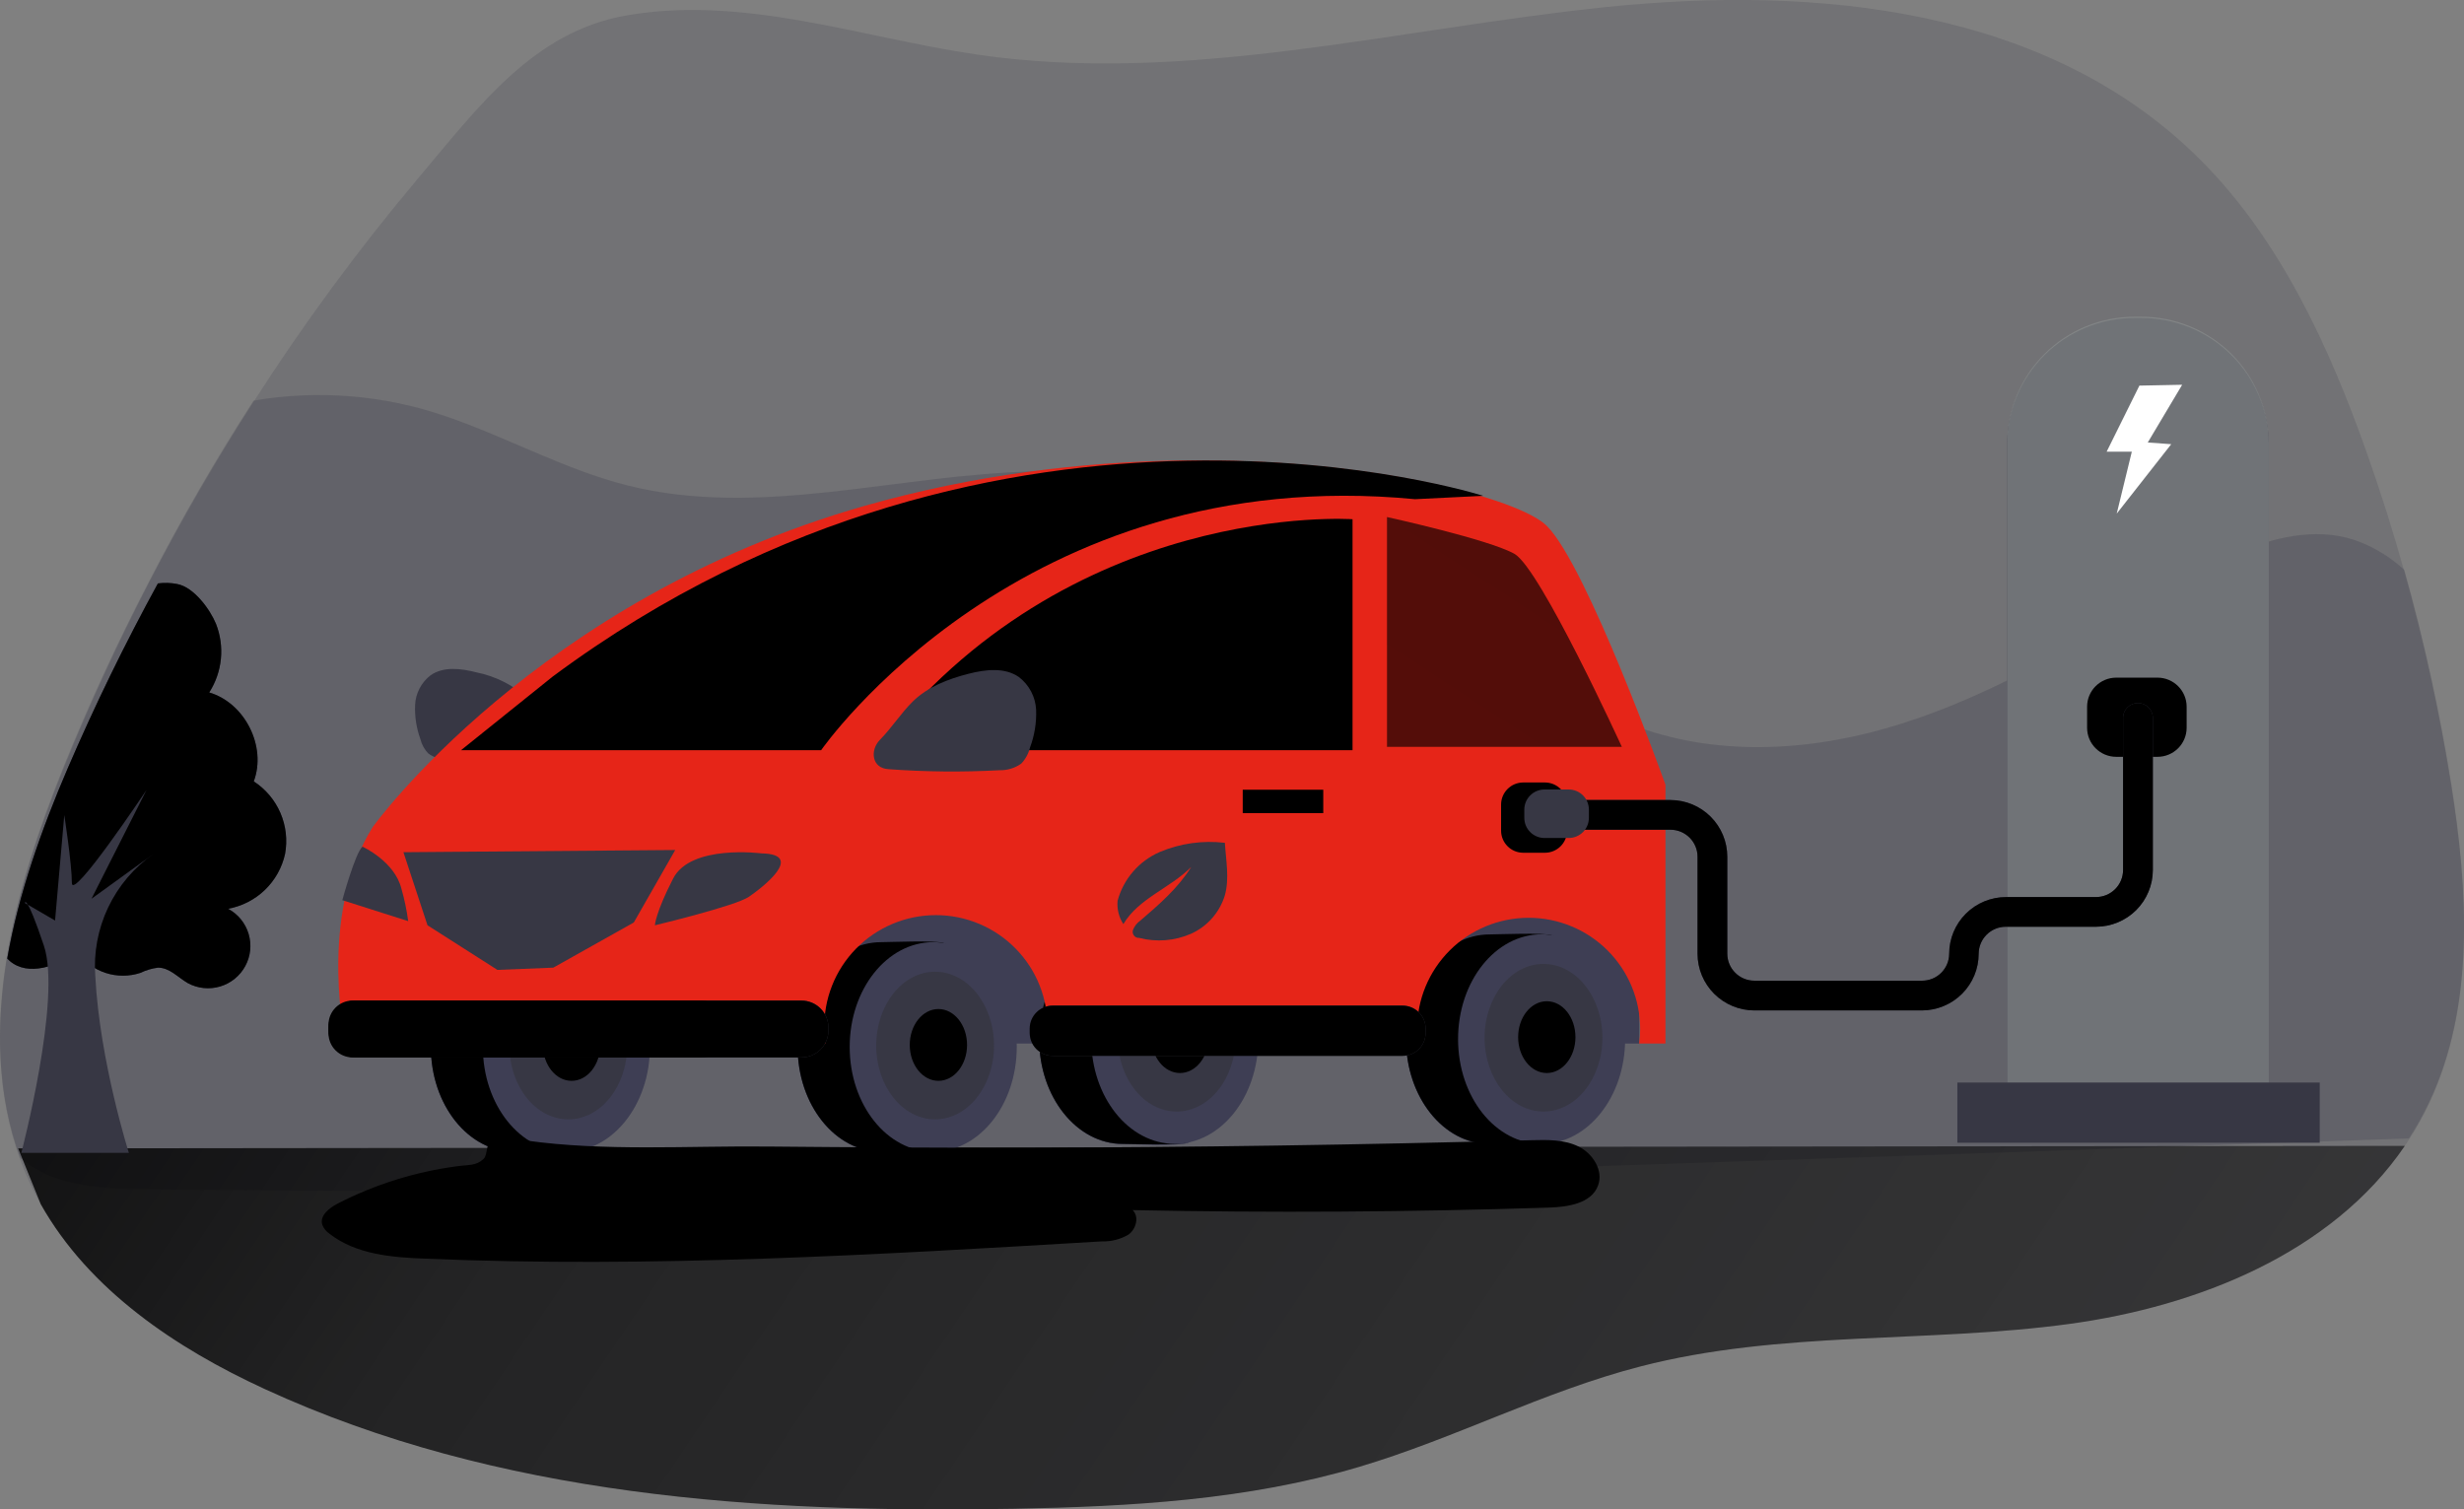 <svg width="529" height="324" viewBox="0 0 529 324" fill="none" xmlns="http://www.w3.org/2000/svg">
<rect x="0" y="0" width="529" height="324" fill="#808080" stroke="none"/>
<g clip-path="url(#clip0)">
<path opacity="0.18" d="M521.509 236.906C520.252 239.587 518.805 242.176 517.18 244.653C516.904 245.111 516.603 245.556 516.301 245.961C500.558 269.07 471.696 280.427 444.435 284.17C413.762 288.37 382.211 285.544 352.142 293.329C331.506 298.655 312.247 308.809 291.794 314.88C267.813 322.012 242.664 323.399 217.764 323.87C163.083 324.878 106.96 321.253 56.819 298.158C37.888 289.443 19.18 276.999 8.751 258.484C7.515 256.305 6.411 254.055 5.445 251.745C5.038 250.79 4.657 249.821 4.303 248.853C-5.431 222.16 2.939 191.54 13.644 165.004C24.763 137.548 38.422 111.186 54.444 86.258C65.101 69.63 76.819 53.703 89.525 38.576C102.644 23.031 114.451 6.779 134.523 3.311C159.895 -1.085 184.887 8.1 209.813 11.725C254.641 18.268 299.771 6.164 344.835 1.519C389.899 -3.127 439.83 1.519 472.628 34.545C489.407 51.412 499.928 74.049 508.049 96.974C511.04 105.41 513.743 113.95 516.157 122.595C520.379 137.631 523.734 152.896 526.206 168.314C529.879 191.305 531.375 216.049 521.509 236.906Z" fill="#373744"/>
<path opacity="0.25" d="M521.509 236.654C520.251 239.335 518.805 241.923 517.18 244.4C477.035 245.77 436.882 247.152 396.72 248.548C274.831 252.696 152.916 256.923 30.987 255.313C21.804 255.195 11.873 254.777 4.605 248.771C4.515 248.685 4.418 248.606 4.316 248.535C-0.682 234.835 -0.931 220.101 1.469 205.354C3.752 191.432 8.422 177.561 13.644 164.633C19.145 151.06 25.267 137.787 32.011 124.815C38.867 111.495 46.345 98.558 54.444 86.005C68.303 83.63 82.54 84.8 95.822 89.407C108.941 93.908 121.312 100.844 134.733 104.219C163.319 111.39 193.034 101.746 222.394 101.197C252.374 100.782 281.741 109.681 306.422 126.66C320.328 136.199 332.909 148.277 348.285 154.78C366.153 162.343 386.409 161.65 404.972 156.337C423.536 151.025 440.722 141.381 457.449 131.24C470.922 123.049 490.522 109.99 506.724 116.376C510.216 117.772 513.421 119.794 516.183 122.342C520.405 137.378 523.76 152.643 526.232 168.062C529.879 191.052 531.375 215.796 521.509 236.654Z" fill="#373744"/>
<path d="M516.301 246C500.558 269.108 471.696 280.466 444.435 284.208C413.762 288.409 382.211 285.582 352.142 293.368C331.506 298.693 312.247 308.847 291.794 314.919C267.813 322.05 242.663 323.437 217.763 323.908C163.083 324.916 106.96 321.291 56.819 298.196C37.888 289.482 19.18 277.038 8.751 258.522L3.896 246.536L516.301 246Z" fill="url(#paint0_linear)"/>
<path d="M351.932 191.461H167.767V224.03H351.932V191.461Z" fill="#3E3E54"/>
<path d="M351.932 191.461H167.767V224.03H351.932V191.461Z" fill="url(#paint1_linear)"/>
<path d="M113.139 149.759C110.061 147.021 106.307 145.151 102.263 144.342C98.997 143.504 95.245 143.033 92.463 144.957C91.472 145.713 90.66 146.677 90.082 147.78C89.504 148.883 89.175 150.099 89.118 151.342C89.015 153.826 89.398 156.306 90.246 158.644C90.527 159.821 91.121 160.902 91.965 161.771C93.18 162.649 94.649 163.108 96.15 163.08C103.327 163.466 110.522 163.4 117.691 162.883C120.971 162.713 121.365 159.22 119.397 157.191C117.075 154.81 115.382 152.049 113.139 149.759Z" fill="#373744"/>
<path d="M113.257 149.916C110.195 147.197 106.465 145.337 102.447 144.525C99.167 143.687 95.415 143.216 92.647 145.14C91.658 145.896 90.845 146.858 90.266 147.958C89.686 149.058 89.352 150.271 89.288 151.512C89.19 154.001 89.578 156.485 90.43 158.827C90.714 160.003 91.307 161.083 92.148 161.954C93.367 162.826 94.834 163.284 96.333 163.263C103.511 163.644 110.706 163.574 117.875 163.053C121.142 162.883 121.535 159.402 119.58 157.374C117.311 155.006 115.566 152.193 113.257 149.916Z" fill="url(#paint2_linear)"/>
<path d="M207.123 224.763C207.123 234.616 210.219 243.945 203.188 247.007C201.351 247.792 191.249 247.282 189.203 247.282C179.298 247.282 171.256 237.207 171.256 224.789C171.256 212.371 179.298 202.296 189.203 202.296C191.053 202.296 201.285 201.929 202.965 202.583C210.219 205.397 207.123 214.661 207.123 224.763Z" fill="#3E3E54"/>
<path d="M207.123 224.763C207.123 234.616 210.219 243.946 203.188 247.007C201.351 247.793 191.249 247.282 189.203 247.282C179.298 247.282 171.256 237.207 171.256 224.789C171.256 212.371 179.298 202.296 189.203 202.296C191.053 202.296 201.718 201.995 203.398 202.649C210.705 205.475 207.123 214.661 207.123 224.763Z" fill="#3E3E54"/>
<path d="M207.124 224.763C207.124 234.616 209.944 243.828 202.899 246.876C201.076 247.661 191.237 247.256 189.19 247.256C179.285 247.256 171.243 237.18 171.243 224.763C171.243 212.345 179.285 202.269 189.19 202.269C191.04 202.269 200.997 201.824 202.637 202.479C209.944 205.318 207.124 214.661 207.124 224.763Z" fill="url(#paint3_linear)"/>
<path d="M200.355 247.256C210.259 247.256 218.288 237.186 218.288 224.763C218.288 212.34 210.259 202.27 200.355 202.27C190.45 202.27 182.421 212.34 182.421 224.763C182.421 237.186 190.45 247.256 200.355 247.256Z" fill="#3E3E54"/>
<path d="M200.761 240.308C207.746 240.308 213.408 233.213 213.408 224.462C213.408 215.71 207.746 208.616 200.761 208.616C193.776 208.616 188.114 215.71 188.114 224.462C188.114 233.213 193.776 240.308 200.761 240.308Z" fill="#373744"/>
<path d="M201.469 232.038C204.867 232.038 207.622 228.587 207.622 224.331C207.622 220.074 204.867 216.624 201.469 216.624C198.071 216.624 195.316 220.074 195.316 224.331C195.316 228.587 198.071 232.038 201.469 232.038Z" fill="url(#paint4_linear)"/>
<path d="M337.738 223.088C337.738 232.941 340.821 242.271 333.802 245.332C331.965 246.118 321.85 245.607 319.817 245.607C309.899 245.607 301.87 235.532 301.87 223.114C301.87 210.696 309.925 200.608 319.804 200.608C321.654 200.608 331.873 200.241 333.566 200.896C340.873 203.722 337.738 212.986 337.738 223.088Z" fill="#3E3E54"/>
<path d="M337.738 223.088C337.738 232.941 340.821 242.271 333.802 245.332C331.965 246.118 321.85 245.607 319.817 245.607C309.899 245.607 301.87 235.532 301.87 223.114C301.87 210.696 309.925 200.608 319.804 200.608C321.654 200.608 332.319 200.307 333.999 200.961C341.319 203.787 337.738 212.986 337.738 223.088Z" fill="#3E3E54"/>
<path d="M337.737 223.088C337.737 232.941 340.558 242.153 333.513 245.188C331.689 245.987 321.837 245.581 319.803 245.581C309.885 245.581 301.856 235.505 301.856 223.088C301.856 210.67 309.925 200.607 319.803 200.607C321.653 200.607 331.61 200.163 333.25 200.817C340.558 203.643 337.737 212.986 337.737 223.088Z" fill="url(#paint5_linear)"/>
<path d="M330.968 245.568C340.872 245.568 348.902 235.497 348.902 223.075C348.902 210.652 340.872 200.581 330.968 200.581C321.063 200.581 313.034 210.652 313.034 223.075C313.034 235.497 321.063 245.568 330.968 245.568Z" fill="#3E3E54"/>
<path d="M331.374 238.633C338.359 238.633 344.021 231.538 344.021 222.787C344.021 214.035 338.359 206.941 331.374 206.941C324.39 206.941 318.728 214.035 318.728 222.787C318.728 231.538 324.39 238.633 331.374 238.633Z" fill="#373744"/>
<path d="M332.083 230.363C335.481 230.363 338.235 226.912 338.235 222.656C338.235 218.399 335.481 214.949 332.083 214.949C328.684 214.949 325.93 218.399 325.93 222.656C325.93 226.912 328.684 230.363 332.083 230.363Z" fill="url(#paint6_linear)"/>
<path d="M128.37 224.763C128.37 234.616 131.466 243.945 124.434 247.007C122.611 247.792 112.496 247.282 110.449 247.282C100.544 247.282 92.516 237.207 92.516 224.789C92.516 212.371 100.544 202.296 110.449 202.296C112.299 202.296 122.532 201.929 124.211 202.583C131.505 205.397 128.37 214.661 128.37 224.763Z" fill="#3E3E54"/>
<path d="M128.37 224.763C128.37 234.616 131.466 243.946 124.434 247.007C122.611 247.793 112.496 247.282 110.449 247.282C100.544 247.282 92.516 237.207 92.516 224.789C92.516 212.371 100.544 202.296 110.449 202.296C112.299 202.296 122.978 201.995 124.657 202.649C131.952 205.475 128.37 214.661 128.37 224.763Z" fill="#3E3E54"/>
<path d="M128.37 224.763C128.37 234.616 131.191 243.828 124.146 246.876C122.323 247.661 112.483 247.256 110.437 247.256C100.532 247.256 92.503 237.18 92.503 224.763C92.503 212.345 100.532 202.269 110.437 202.269C112.286 202.269 122.244 201.824 123.884 202.479C131.204 205.318 128.37 214.661 128.37 224.763Z" fill="url(#paint7_linear)"/>
<path d="M121.601 247.256C131.505 247.256 139.535 237.186 139.535 224.763C139.535 212.34 131.505 202.27 121.601 202.27C111.696 202.27 103.667 212.34 103.667 224.763C103.667 237.186 111.696 247.256 121.601 247.256Z" fill="#3E3E54"/>
<path d="M122.007 240.308C128.992 240.308 134.654 233.213 134.654 224.462C134.654 215.71 128.992 208.616 122.007 208.616C115.023 208.616 109.36 215.71 109.36 224.462C109.36 233.213 115.023 240.308 122.007 240.308Z" fill="#373744"/>
<path d="M122.715 232.038C126.113 232.038 128.868 228.587 128.868 224.331C128.868 220.074 126.113 216.624 122.715 216.624C119.317 216.624 116.562 220.074 116.562 224.331C116.562 228.587 119.317 232.038 122.715 232.038Z" fill="url(#paint8_linear)"/>
<path d="M258.984 223.088C258.984 232.941 262.08 242.271 255.048 245.332C253.211 246.118 243.11 245.607 241.063 245.607C231.158 245.607 223.116 235.532 223.116 223.114C223.116 210.696 231.211 200.608 241.05 200.608C242.9 200.608 253.133 200.241 254.812 200.896C262.119 203.722 258.984 212.986 258.984 223.088Z" fill="#3E3E54"/>
<path d="M258.984 223.088C258.984 232.941 262.08 242.271 255.048 245.332C253.211 246.118 243.11 245.607 241.063 245.607C231.158 245.607 223.116 235.532 223.116 223.114C223.116 210.696 231.211 200.608 241.05 200.608C242.9 200.608 253.566 200.307 255.258 200.961C262.565 203.787 258.984 212.986 258.984 223.088Z" fill="#3E3E54"/>
<path d="M258.983 223.088C258.983 232.941 261.804 242.153 254.759 245.188C252.935 245.987 243.096 245.581 241.049 245.581C231.145 245.581 223.103 235.505 223.103 223.088C223.103 210.67 231.21 200.607 241.049 200.607C242.899 200.607 252.857 200.163 254.496 200.817C261.817 203.643 258.983 212.986 258.983 223.088Z" fill="url(#paint9_linear)"/>
<path d="M252.214 245.568C262.119 245.568 270.148 235.497 270.148 223.075C270.148 210.652 262.119 200.581 252.214 200.581C242.309 200.581 234.28 210.652 234.28 223.075C234.28 235.497 242.309 245.568 252.214 245.568Z" fill="#3E3E54"/>
<path d="M252.62 238.633C259.605 238.633 265.267 231.538 265.267 222.787C265.267 214.035 259.605 206.941 252.62 206.941C245.636 206.941 239.974 214.035 239.974 222.787C239.974 231.538 245.636 238.633 252.62 238.633Z" fill="#373744"/>
<path d="M253.33 230.363C256.728 230.363 259.482 226.912 259.482 222.656C259.482 218.399 256.728 214.949 253.33 214.949C249.931 214.949 247.177 218.399 247.177 222.656C247.177 226.912 249.931 230.363 253.33 230.363Z" fill="url(#paint10_linear)"/>
<path d="M357.56 168.47V224.03H351.906C352.06 222.999 352.135 221.958 352.129 220.916C352.129 214.582 349.607 208.508 345.116 204.03C340.626 199.551 334.537 197.035 328.187 197.035C321.837 197.035 315.747 199.551 311.257 204.03C306.767 208.508 304.244 214.582 304.244 220.916C304.235 221.957 304.305 222.999 304.454 224.03H224.651C224.805 222.999 224.88 221.958 224.874 220.916C224.949 217.732 224.385 214.565 223.215 211.602C222.045 208.638 220.293 205.938 218.061 203.66C215.83 201.382 213.165 199.572 210.222 198.336C207.279 197.1 204.118 196.463 200.925 196.463C197.732 196.463 194.571 197.1 191.629 198.336C188.686 199.572 186.02 201.382 183.789 203.66C181.558 205.938 179.806 208.638 178.636 211.602C177.466 214.565 176.902 217.732 176.976 220.916C176.971 221.958 177.045 222.999 177.199 224.03H74.241C74.241 224.03 74.241 223.86 74.136 223.533C73.362 219.738 68.967 195.203 80.013 177.565C80.013 177.565 115.054 128.718 185.648 108.593C232.654 95.22 278.151 97.746 305.858 103.477C319.777 106.356 329.223 110.019 332.096 112.911C340.755 121.534 357.56 168.47 357.56 168.47Z" fill="#E62518"/>
<path d="M331.676 167.986H327.032C324.402 167.986 322.27 170.113 322.27 172.736V178.324C322.27 180.947 324.402 183.073 327.032 183.073H331.676C334.306 183.073 336.438 180.947 336.438 178.324V172.736C336.438 170.113 334.306 167.986 331.676 167.986Z" fill="url(#paint11_linear)"/>
<path d="M290.338 161.051V216.611L226.054 215.891C226.054 215.891 227.235 193.646 197.337 191.461L195.133 160.567L290.338 161.051Z" fill="url(#paint12_linear)"/>
<path d="M98.983 161.051H176.294C176.294 161.051 219.272 99.028 303.785 107.167L318.426 106.447C318.426 106.447 215.468 73.407 118.662 145.245L98.983 161.051Z" fill="url(#paint13_linear)"/>
<path d="M188.049 161.051H290.378V111.472C290.378 111.472 229.348 107.167 188.049 161.051Z" fill="url(#paint14_linear)"/>
<path d="M297.776 111.001V160.332H348.193C348.193 160.332 330.666 122.019 325.143 118.904C319.62 115.79 297.776 111.001 297.776 111.001Z" fill="url(#paint15_linear)"/>
<path d="M305.858 104.197L305.701 104.537C305.701 104.537 237.481 97.824 184.205 160.803C184.205 160.803 152.522 180.679 153.48 224.265H74.136C73.362 220.471 68.967 195.936 80.013 178.297C80.013 178.297 115.054 129.451 185.648 109.326C232.654 95.927 278.151 98.465 305.858 104.197Z" fill="url(#paint16_linear)"/>
<path d="M77.823 181.765C77.823 181.765 84.749 184.906 86.192 190.833C86.844 193.102 87.326 195.416 87.635 197.755L73.493 193.254C73.493 193.254 76.287 183.021 77.823 181.765Z" fill="#373744"/>
<path d="M163.45 183.204C163.45 183.204 148.324 181.228 144.532 188.582C140.741 195.936 140.597 198.645 140.597 198.645C140.597 198.645 157.888 194.51 160.774 192.534C163.66 190.558 172.988 183.374 163.45 183.204Z" fill="#373744"/>
<path d="M86.612 182.956L91.781 198.645L106.789 208.223L118.793 207.739L136.071 198.043L144.966 182.485L86.612 182.956Z" fill="#373744"/>
<path d="M195.946 150.623C199.147 147.456 203.529 145.781 207.898 144.656C211.519 143.727 215.677 143.216 218.747 145.349C219.841 146.186 220.739 147.25 221.378 148.468C222.017 149.686 222.382 151.029 222.447 152.402C222.549 155.153 222.103 157.898 221.135 160.476C220.824 161.778 220.172 162.974 219.246 163.943C217.891 164.901 216.262 165.397 214.602 165.356C206.664 165.786 198.706 165.712 190.777 165.134C187.157 164.951 186.724 161.091 188.901 158.84C191.46 156.249 193.388 153.148 195.946 150.623Z" fill="#373744"/>
<path d="M195.789 150.806C198.99 147.639 203.372 145.951 207.741 144.839C211.375 143.91 215.52 143.4 218.59 145.519C219.685 146.359 220.584 147.425 221.225 148.645C221.866 149.865 222.234 151.21 222.303 152.585C222.397 155.336 221.952 158.079 220.991 160.659C220.678 161.959 220.021 163.152 219.089 164.113C217.74 165.075 216.115 165.576 214.458 165.54C206.519 165.963 198.562 165.888 190.633 165.317C186.999 165.134 186.567 161.274 188.744 159.023C191.276 156.432 193.165 153.331 195.789 150.806Z" fill="url(#paint17_linear)"/>
<path d="M172.057 214.805H76.327C73.124 214.805 70.528 217.394 70.528 220.589V221.23C70.528 224.424 73.124 227.013 76.327 227.013H172.057C175.259 227.013 177.855 224.424 177.855 221.23V220.589C177.855 217.394 175.259 214.805 172.057 214.805Z" fill="#373744"/>
<path d="M172.057 214.805H76.327C73.124 214.805 70.528 217.394 70.528 220.589V221.23C70.528 224.424 73.124 227.013 76.327 227.013H172.057C175.259 227.013 177.855 224.424 177.855 221.23V220.589C177.855 217.394 175.259 214.805 172.057 214.805Z" fill="url(#paint18_linear)"/>
<path d="M150.555 214.805H75.697C72.843 214.805 70.528 217.113 70.528 219.96V221.858C70.528 224.705 72.843 227.013 75.697 227.013H150.555C153.409 227.013 155.724 224.705 155.724 221.858V219.96C155.724 217.113 153.409 214.805 150.555 214.805Z" fill="url(#paint19_linear)"/>
<path d="M301.122 215.891H226.015C223.284 215.891 221.069 218.1 221.069 220.824V221.74C221.069 224.465 223.284 226.673 226.015 226.673H301.122C303.853 226.673 306.068 224.465 306.068 221.74V220.824C306.068 218.1 303.853 215.891 301.122 215.891Z" fill="#373744"/>
<path d="M301.122 215.891H226.015C223.284 215.891 221.069 218.1 221.069 220.824V221.74C221.069 224.465 223.284 226.673 226.015 226.673H301.122C303.853 226.673 306.068 224.465 306.068 221.74V220.824C306.068 218.1 303.853 215.891 301.122 215.891Z" fill="url(#paint20_linear)"/>
<path d="M284.094 169.543H266.803V174.568H284.094V169.543Z" fill="url(#paint21_linear)"/>
<path d="M458.276 68.252H459.745C466.997 68.252 473.953 71.124 479.082 76.238C484.211 81.352 487.095 88.288 487.098 95.521V239.588H430.909V95.521C430.911 91.939 431.62 88.391 432.996 85.082C434.373 81.772 436.389 78.766 438.93 76.234C441.471 73.701 444.488 71.693 447.807 70.324C451.126 68.954 454.683 68.25 458.276 68.252Z" fill="#373744"/>
<path d="M458.275 68H459.744C466.996 68 473.952 70.873 479.081 75.986C484.21 81.1 487.094 88.036 487.097 95.269V239.336H430.908V95.269C430.91 91.687 431.619 88.139 432.995 84.83C434.372 81.52 436.388 78.514 438.929 75.982C441.47 73.449 444.487 71.441 447.806 70.072C451.125 68.702 454.683 67.998 458.275 68Z" fill="#898D8D" fill-opacity="0.7"/>
<path d="M463.195 145.48H454.34C450.884 145.48 448.082 148.275 448.082 151.722V156.236C448.082 159.683 450.884 162.478 454.34 162.478H463.195C466.651 162.478 469.453 159.683 469.453 156.236V151.722C469.453 148.275 466.651 145.48 463.195 145.48Z" fill="url(#paint22_linear)"/>
<path d="M498.026 232.404H420.229V245.332H498.026V232.404Z" fill="#373744"/>
<path d="M459.299 122.843C473.42 122.843 484.868 111.425 484.868 97.34C484.868 83.255 473.42 71.837 459.299 71.837C445.177 71.837 433.729 83.255 433.729 97.34C433.729 111.425 445.177 122.843 459.299 122.843Z" fill="url(#paint23_linear)"/>
<path d="M412.66 216.925H376.648C373.413 216.921 370.312 215.638 368.024 213.357C365.737 211.075 364.451 207.982 364.447 204.755V183.924C364.444 182.39 363.832 180.919 362.746 179.834C361.659 178.748 360.187 178.134 358.649 178.127H334.509C334.073 178.155 333.635 178.094 333.223 177.946C332.811 177.799 332.434 177.568 332.115 177.27C331.796 176.971 331.541 176.61 331.367 176.21C331.193 175.809 331.104 175.378 331.104 174.941C331.104 174.505 331.193 174.073 331.367 173.672C331.541 173.272 331.796 172.911 332.115 172.612C332.434 172.314 332.811 172.084 333.223 171.936C333.635 171.789 334.073 171.727 334.509 171.755H358.649C361.881 171.762 364.979 173.047 367.263 175.328C369.548 177.609 370.833 180.7 370.836 183.924V204.755C370.84 206.291 371.453 207.762 372.543 208.846C373.632 209.93 375.109 210.539 376.648 210.539H412.66C414.199 210.539 415.675 209.93 416.765 208.846C417.854 207.762 418.468 206.291 418.471 204.755C418.475 201.529 419.761 198.436 422.049 196.154C424.336 193.873 427.437 192.59 430.672 192.586H449.997C451.537 192.583 453.013 191.971 454.102 190.885C455.191 189.798 455.805 188.326 455.808 186.79V153.92C455.86 153.11 456.22 152.351 456.813 151.795C457.406 151.24 458.189 150.931 459.003 150.931C459.816 150.931 460.599 151.24 461.193 151.795C461.786 152.351 462.145 153.11 462.197 153.92V186.79C462.194 190.016 460.907 193.109 458.62 195.391C456.333 197.672 453.231 198.955 449.997 198.959H430.62C429.079 198.962 427.603 199.574 426.514 200.66C425.425 201.747 424.811 203.219 424.808 204.755C424.805 207.973 423.525 211.058 421.249 213.338C418.973 215.618 415.885 216.907 412.66 216.925Z" fill="#373744"/>
<path d="M412.66 216.925H376.648C373.413 216.921 370.312 215.638 368.024 213.357C365.737 211.075 364.451 207.982 364.447 204.755V183.924C364.444 182.39 363.832 180.919 362.746 179.834C361.659 178.748 360.187 178.134 358.649 178.127H334.509C334.073 178.155 333.635 178.094 333.223 177.946C332.811 177.799 332.434 177.568 332.115 177.27C331.796 176.971 331.541 176.61 331.367 176.21C331.193 175.809 331.104 175.378 331.104 174.941C331.104 174.505 331.193 174.073 331.367 173.672C331.541 173.272 331.796 172.911 332.115 172.612C332.434 172.314 332.811 172.084 333.223 171.936C333.635 171.789 334.073 171.727 334.509 171.755H358.649C361.881 171.762 364.979 173.047 367.263 175.328C369.548 177.609 370.833 180.7 370.836 183.924V204.755C370.84 206.291 371.453 207.762 372.543 208.846C373.632 209.93 375.109 210.539 376.648 210.539H412.66C414.199 210.539 415.675 209.93 416.765 208.846C417.854 207.762 418.468 206.291 418.471 204.755C418.475 201.529 419.761 198.436 422.049 196.154C424.336 193.873 427.437 192.59 430.672 192.586H449.997C451.537 192.583 453.013 191.971 454.102 190.885C455.191 189.798 455.805 188.326 455.808 186.79V153.92C455.86 153.11 456.22 152.351 456.813 151.795C457.406 151.24 458.189 150.931 459.003 150.931C459.816 150.931 460.599 151.24 461.193 151.795C461.786 152.351 462.145 153.11 462.197 153.92V186.79C462.194 190.016 460.907 193.109 458.62 195.391C456.333 197.672 453.231 198.955 449.997 198.959H430.62C429.079 198.962 427.603 199.574 426.514 200.66C425.425 201.747 424.811 203.219 424.808 204.755C424.805 207.973 423.525 211.058 421.249 213.338C418.973 215.618 415.885 216.907 412.66 216.925Z" fill="url(#paint24_linear)"/>
<path d="M336.779 169.491H331.597C329.199 169.491 327.255 171.43 327.255 173.822V175.576C327.255 177.968 329.199 179.907 331.597 179.907H336.779C339.178 179.907 341.122 177.968 341.122 175.576V173.822C341.122 171.43 339.178 169.491 336.779 169.491Z" fill="#373744"/>
<path d="M336.779 169.491H331.597C329.199 169.491 327.255 171.43 327.255 173.822V175.576C327.255 177.968 329.199 179.907 331.597 179.907H336.779C339.178 179.907 341.122 177.968 341.122 175.576V173.822C341.122 171.43 339.178 169.491 336.779 169.491Z" fill="url(#paint25_linear)"/>
<path d="M459.311 82.786L452.279 96.971H457.684L454.444 110.265L466.146 95.361L461.108 94.995L468.494 82.603L459.311 82.786Z" fill="white"/>
<path d="M72.47 258.405C70.646 259.36 68.534 261.022 69.216 263.01C69.525 263.753 70.045 264.39 70.712 264.842C76.405 269.318 84.172 269.959 91.453 270.22C139.823 272.262 188.259 269.383 236.576 266.504C238.59 266.57 240.58 266.057 242.309 265.026C243.923 263.835 244.618 261.218 243.175 259.792C272.911 260.393 302.687 260.215 332.503 259.255C336.622 259.124 341.686 258.365 343.09 254.505C344.284 251.312 341.988 247.675 338.931 246.157C335.874 244.639 332.293 244.691 328.869 244.783C292.398 245.777 255.909 246.318 219.403 246.406C201.255 246.406 183.111 246.318 164.972 246.144C147.917 245.961 129.761 247.23 112.824 244.835C110.672 244.521 107.773 243.16 105.726 244.547C104.152 245.607 104.795 247.897 103.798 248.826C102.197 250.318 100.61 250.03 98.183 250.37C89.211 251.547 80.511 254.266 72.47 258.405Z" fill="url(#paint26_linear)"/>
<path d="M61.201 183.322C60.554 186.269 59.048 188.959 56.873 191.054C54.697 193.15 51.949 194.557 48.974 195.099C50.026 195.664 50.955 196.43 51.71 197.354C52.465 198.278 53.03 199.341 53.373 200.482C53.716 201.624 53.83 202.822 53.709 204.007C53.588 205.193 53.234 206.343 52.667 207.392C52.1 208.441 51.332 209.369 50.405 210.121C49.479 210.874 48.413 211.438 47.269 211.78C46.124 212.122 44.924 212.236 43.735 212.115C42.546 211.994 41.393 211.641 40.342 211.075C38.216 209.859 36.406 207.726 33.926 207.739C32.609 207.906 31.329 208.286 30.135 208.864C27.716 209.659 25.105 209.663 22.684 208.875C20.262 208.086 18.157 206.547 16.675 204.481C12.267 207.359 6.101 209.715 2.099 206.313C1.911 206.148 1.731 205.973 1.562 205.789C3.989 191.867 8.934 177.996 14.484 165.068C20.326 151.495 26.798 138.222 33.9 125.25C35.28 125.067 36.68 125.111 38.046 125.381C41.64 126.049 45.104 130.838 46.376 133.939C47.316 136.333 47.675 138.915 47.421 141.474C47.168 144.032 46.311 146.495 44.92 148.66C52.595 150.923 57.278 160.279 54.484 167.751C57.018 169.397 59.008 171.753 60.203 174.523C61.398 177.294 61.745 180.355 61.201 183.322Z" fill="#373744"/>
<path d="M61.201 183.322C60.554 186.269 59.048 188.959 56.873 191.054C54.697 193.15 51.949 194.557 48.974 195.099C50.026 195.664 50.955 196.43 51.71 197.354C52.465 198.278 53.03 199.341 53.373 200.482C53.716 201.624 53.83 202.822 53.709 204.007C53.588 205.193 53.234 206.343 52.667 207.392C52.1 208.441 51.332 209.369 50.405 210.121C49.479 210.874 48.413 211.438 47.269 211.78C46.124 212.122 44.924 212.236 43.735 212.115C42.546 211.994 41.393 211.641 40.342 211.075C38.216 209.859 36.406 207.726 33.926 207.739C32.609 207.906 31.329 208.286 30.135 208.864C27.716 209.659 25.105 209.663 22.684 208.875C20.262 208.086 18.157 206.547 16.675 204.481C12.267 207.359 6.101 209.715 2.099 206.313C1.911 206.148 1.731 205.973 1.562 205.789C3.989 191.867 8.934 177.996 14.484 165.068C20.326 151.495 26.798 138.222 33.9 125.25C35.28 125.067 36.68 125.111 38.046 125.381C41.64 126.049 45.104 130.838 46.376 133.939C47.316 136.333 47.675 138.915 47.421 141.474C47.168 144.032 46.311 146.495 44.92 148.66C52.595 150.923 57.278 160.279 54.484 167.751C57.018 169.397 59.008 171.753 60.203 174.523C61.398 177.294 61.745 180.355 61.201 183.322Z" fill="url(#paint27_linear)"/>
<path d="M32.956 183.322C28.758 186.251 25.398 190.221 23.208 194.84C21.018 199.459 20.073 204.568 20.466 209.662C21.424 227.864 27.669 247.504 27.669 247.504H4.579C4.579 247.504 13.264 214.451 9.42 203.015C5.576 191.579 5.34 193.856 5.34 193.856L11.821 197.624L13.802 174.987C13.802 174.987 15.429 185.455 15.429 189.537C15.429 193.62 31.447 169.609 31.447 169.609L19.64 192.953L32.956 183.322Z" fill="#373744"/>
<path d="M244.566 201.353C248.273 202.313 252.197 201.999 255.704 200.464C257.437 199.682 258.982 198.54 260.235 197.113C261.489 195.687 262.422 194.01 262.972 192.194C263.982 188.556 263.195 184.696 262.972 180.941C258.213 180.374 253.388 181.055 248.974 182.916C246.777 183.874 244.824 185.312 243.259 187.124C241.694 188.936 240.558 191.075 239.935 193.384C239.772 195.147 240.211 196.913 241.181 198.396C244.408 192.887 251.243 190.663 255.743 186.122C252.949 190.624 248.869 194.17 244.841 197.624C244.095 198.138 243.527 198.869 243.214 199.718C243.162 199.918 243.158 200.127 243.203 200.329C243.248 200.531 243.34 200.72 243.472 200.879C243.603 201.039 243.771 201.165 243.961 201.248C244.152 201.33 244.359 201.366 244.566 201.353Z" fill="#373744"/>
</g>
<defs>
<linearGradient id="paint0_linear" x1="-23.955" y1="64.758" x2="1364.14" y2="1001.83" gradientUnits="userSpaceOnUse">
<stop offset="0.01"/>
<stop offset="0.13" stop-opacity="0.69"/>
<stop offset="1" stop-opacity="0"/>
</linearGradient>
<linearGradient id="paint1_linear" x1="36488.9" y1="5949.95" x2="36504.7" y2="4056.19" gradientUnits="userSpaceOnUse">
<stop offset="0.01"/>
<stop offset="0.13" stop-opacity="0.69"/>
<stop offset="1" stop-opacity="0"/>
</linearGradient>
<linearGradient id="paint2_linear" x1="-91930.7" y1="4215.15" x2="-91930.7" y2="3914.4" gradientUnits="userSpaceOnUse">
<stop offset="0.01"/>
<stop offset="0.13" stop-opacity="0.69"/>
<stop offset="1" stop-opacity="0"/>
</linearGradient>
<linearGradient id="paint3_linear" x1="5377.92" y1="11560.7" x2="6562.16" y2="11512" gradientUnits="userSpaceOnUse">
<stop offset="0.01"/>
<stop offset="0.13" stop-opacity="0.69"/>
<stop offset="1" stop-opacity="0"/>
</linearGradient>
<linearGradient id="paint4_linear" x1="2150.81" y1="2680.13" x2="1808.41" y2="3275.64" gradientUnits="userSpaceOnUse">
<stop offset="0.01"/>
<stop offset="0.13" stop-opacity="0.69"/>
<stop offset="1" stop-opacity="0"/>
</linearGradient>
<linearGradient id="paint5_linear" x1="9136.33" y1="11497.5" x2="10320.6" y2="11448.7" gradientUnits="userSpaceOnUse">
<stop offset="0.01"/>
<stop offset="0.13" stop-opacity="0.69"/>
<stop offset="1" stop-opacity="0"/>
</linearGradient>
<linearGradient id="paint6_linear" x1="3506.57" y1="2658.72" x2="3164.17" y2="3254.24" gradientUnits="userSpaceOnUse">
<stop offset="0.01"/>
<stop offset="0.13" stop-opacity="0.69"/>
<stop offset="1" stop-opacity="0"/>
</linearGradient>
<linearGradient id="paint7_linear" x1="3111.06" y1="11560.7" x2="4294.88" y2="11512" gradientUnits="userSpaceOnUse">
<stop offset="0.01"/>
<stop offset="0.13" stop-opacity="0.69"/>
<stop offset="1" stop-opacity="0"/>
</linearGradient>
<linearGradient id="paint8_linear" x1="1333.35" y1="2680.13" x2="990.944" y2="3275.64" gradientUnits="userSpaceOnUse">
<stop offset="0.01"/>
<stop offset="0.13" stop-opacity="0.69"/>
<stop offset="1" stop-opacity="0"/>
</linearGradient>
<linearGradient id="paint9_linear" x1="6870.19" y1="11497.5" x2="8054.43" y2="11448.7" gradientUnits="userSpaceOnUse">
<stop offset="0.01"/>
<stop offset="0.13" stop-opacity="0.69"/>
<stop offset="1" stop-opacity="0"/>
</linearGradient>
<linearGradient id="paint10_linear" x1="2689.11" y1="2658.72" x2="2346.71" y2="3254.24" gradientUnits="userSpaceOnUse">
<stop offset="0.01"/>
<stop offset="0.13" stop-opacity="0.69"/>
<stop offset="1" stop-opacity="0"/>
</linearGradient>
<linearGradient id="paint11_linear" x1="3761.83" y1="2107.73" x2="4367.6" y2="2490.67" gradientUnits="userSpaceOnUse">
<stop offset="0.01"/>
<stop offset="0.13" stop-opacity="0.69"/>
<stop offset="1" stop-opacity="0"/>
</linearGradient>
<linearGradient id="paint12_linear" x1="17546.2" y1="15568" x2="18064.3" y2="10758.6" gradientUnits="userSpaceOnUse">
<stop offset="0.01"/>
<stop offset="0.13" stop-opacity="0.69"/>
<stop offset="1" stop-opacity="0"/>
</linearGradient>
<linearGradient id="paint13_linear" x1="34196" y1="8914.13" x2="34917.7" y2="18444.1" gradientUnits="userSpaceOnUse">
<stop offset="0.01"/>
<stop offset="0.13" stop-opacity="0.69"/>
<stop offset="1" stop-opacity="0"/>
</linearGradient>
<linearGradient id="paint14_linear" x1="19348.1" y1="6912.98" x2="19493.8" y2="14365.9" gradientUnits="userSpaceOnUse">
<stop offset="0.01"/>
<stop offset="0.13" stop-opacity="0.69"/>
<stop offset="1" stop-opacity="0"/>
</linearGradient>
<linearGradient id="paint15_linear" x1="13859.8" y1="7923.03" x2="11335.5" y2="11783.6" gradientUnits="userSpaceOnUse">
<stop offset="0.01"/>
<stop offset="0.13" stop-opacity="0.69"/>
<stop offset="1" stop-opacity="0"/>
</linearGradient>
<linearGradient id="paint16_linear" x1="37816.9" y1="35368" x2="36520.3" y2="16862.2" gradientUnits="userSpaceOnUse">
<stop offset="0.01"/>
<stop offset="0.13" stop-opacity="0.69"/>
<stop offset="1" stop-opacity="0"/>
</linearGradient>
<linearGradient id="paint17_linear" x1="5872.6" y1="4687.95" x2="5872.6" y2="4320.17" gradientUnits="userSpaceOnUse">
<stop offset="0.01"/>
<stop offset="0.13" stop-opacity="0.69"/>
<stop offset="1" stop-opacity="0"/>
</linearGradient>
<linearGradient id="paint18_linear" x1="12071.8" y1="2018.96" x2="12031.2" y2="2457.69" gradientUnits="userSpaceOnUse">
<stop offset="0.01"/>
<stop offset="0.13" stop-opacity="0.69"/>
<stop offset="1" stop-opacity="0"/>
</linearGradient>
<linearGradient id="paint19_linear" x1="7429.69" y1="2172.18" x2="7428.74" y2="2547.7" gradientUnits="userSpaceOnUse">
<stop offset="0.01"/>
<stop offset="0.13" stop-opacity="0.69"/>
<stop offset="1" stop-opacity="0"/>
</linearGradient>
<linearGradient id="paint20_linear" x1="17270.9" y1="1972.95" x2="17272.1" y2="2164.82" gradientUnits="userSpaceOnUse">
<stop offset="0.01"/>
<stop offset="0.13" stop-opacity="0.69"/>
<stop offset="1" stop-opacity="0"/>
</linearGradient>
<linearGradient id="paint21_linear" x1="3893.75" y1="748.838" x2="3894.56" y2="969.553" gradientUnits="userSpaceOnUse">
<stop offset="0.01"/>
<stop offset="0.13" stop-opacity="0.69"/>
<stop offset="1" stop-opacity="0"/>
</linearGradient>
<linearGradient id="paint22_linear" x1="7916.58" y1="2040.19" x2="7932.54" y2="2601.55" gradientUnits="userSpaceOnUse">
<stop offset="0.01"/>
<stop offset="0.13" stop-opacity="0.69"/>
<stop offset="1" stop-opacity="0"/>
</linearGradient>
<linearGradient id="paint23_linear" x1="18283.5" y1="5005.62" x2="18456.5" y2="1343.37" gradientUnits="userSpaceOnUse">
<stop offset="0.01"/>
<stop offset="0.13" stop-opacity="0.69"/>
<stop offset="1" stop-opacity="0"/>
</linearGradient>
<linearGradient id="paint24_linear" x1="40829.9" y1="13157.5" x2="40975.9" y2="21281.1" gradientUnits="userSpaceOnUse">
<stop offset="0.01"/>
<stop offset="0.13" stop-opacity="0.69"/>
<stop offset="1" stop-opacity="0"/>
</linearGradient>
<linearGradient id="paint25_linear" x1="3859.56" y1="1614.36" x2="3859.56" y2="1520" gradientUnits="userSpaceOnUse">
<stop offset="0.01"/>
<stop offset="0.13" stop-opacity="0.69"/>
<stop offset="1" stop-opacity="0"/>
</linearGradient>
<linearGradient id="paint26_linear" x1="45108" y1="6914.01" x2="45106.5" y2="8780.09" gradientUnits="userSpaceOnUse">
<stop offset="0.01"/>
<stop offset="0.13" stop-opacity="0.69"/>
<stop offset="1" stop-opacity="0"/>
</linearGradient>
<linearGradient id="paint27_linear" x1="12.341" y1="17315.6" x2="6088.12" y2="18843.4" gradientUnits="userSpaceOnUse">
<stop offset="0.01"/>
<stop offset="0.13" stop-opacity="0.69"/>
<stop offset="1" stop-opacity="0"/>
</linearGradient>
<clipPath id="clip0">
<rect width="529" height="324" fill="white"/>
</clipPath>
</defs>
</svg>

